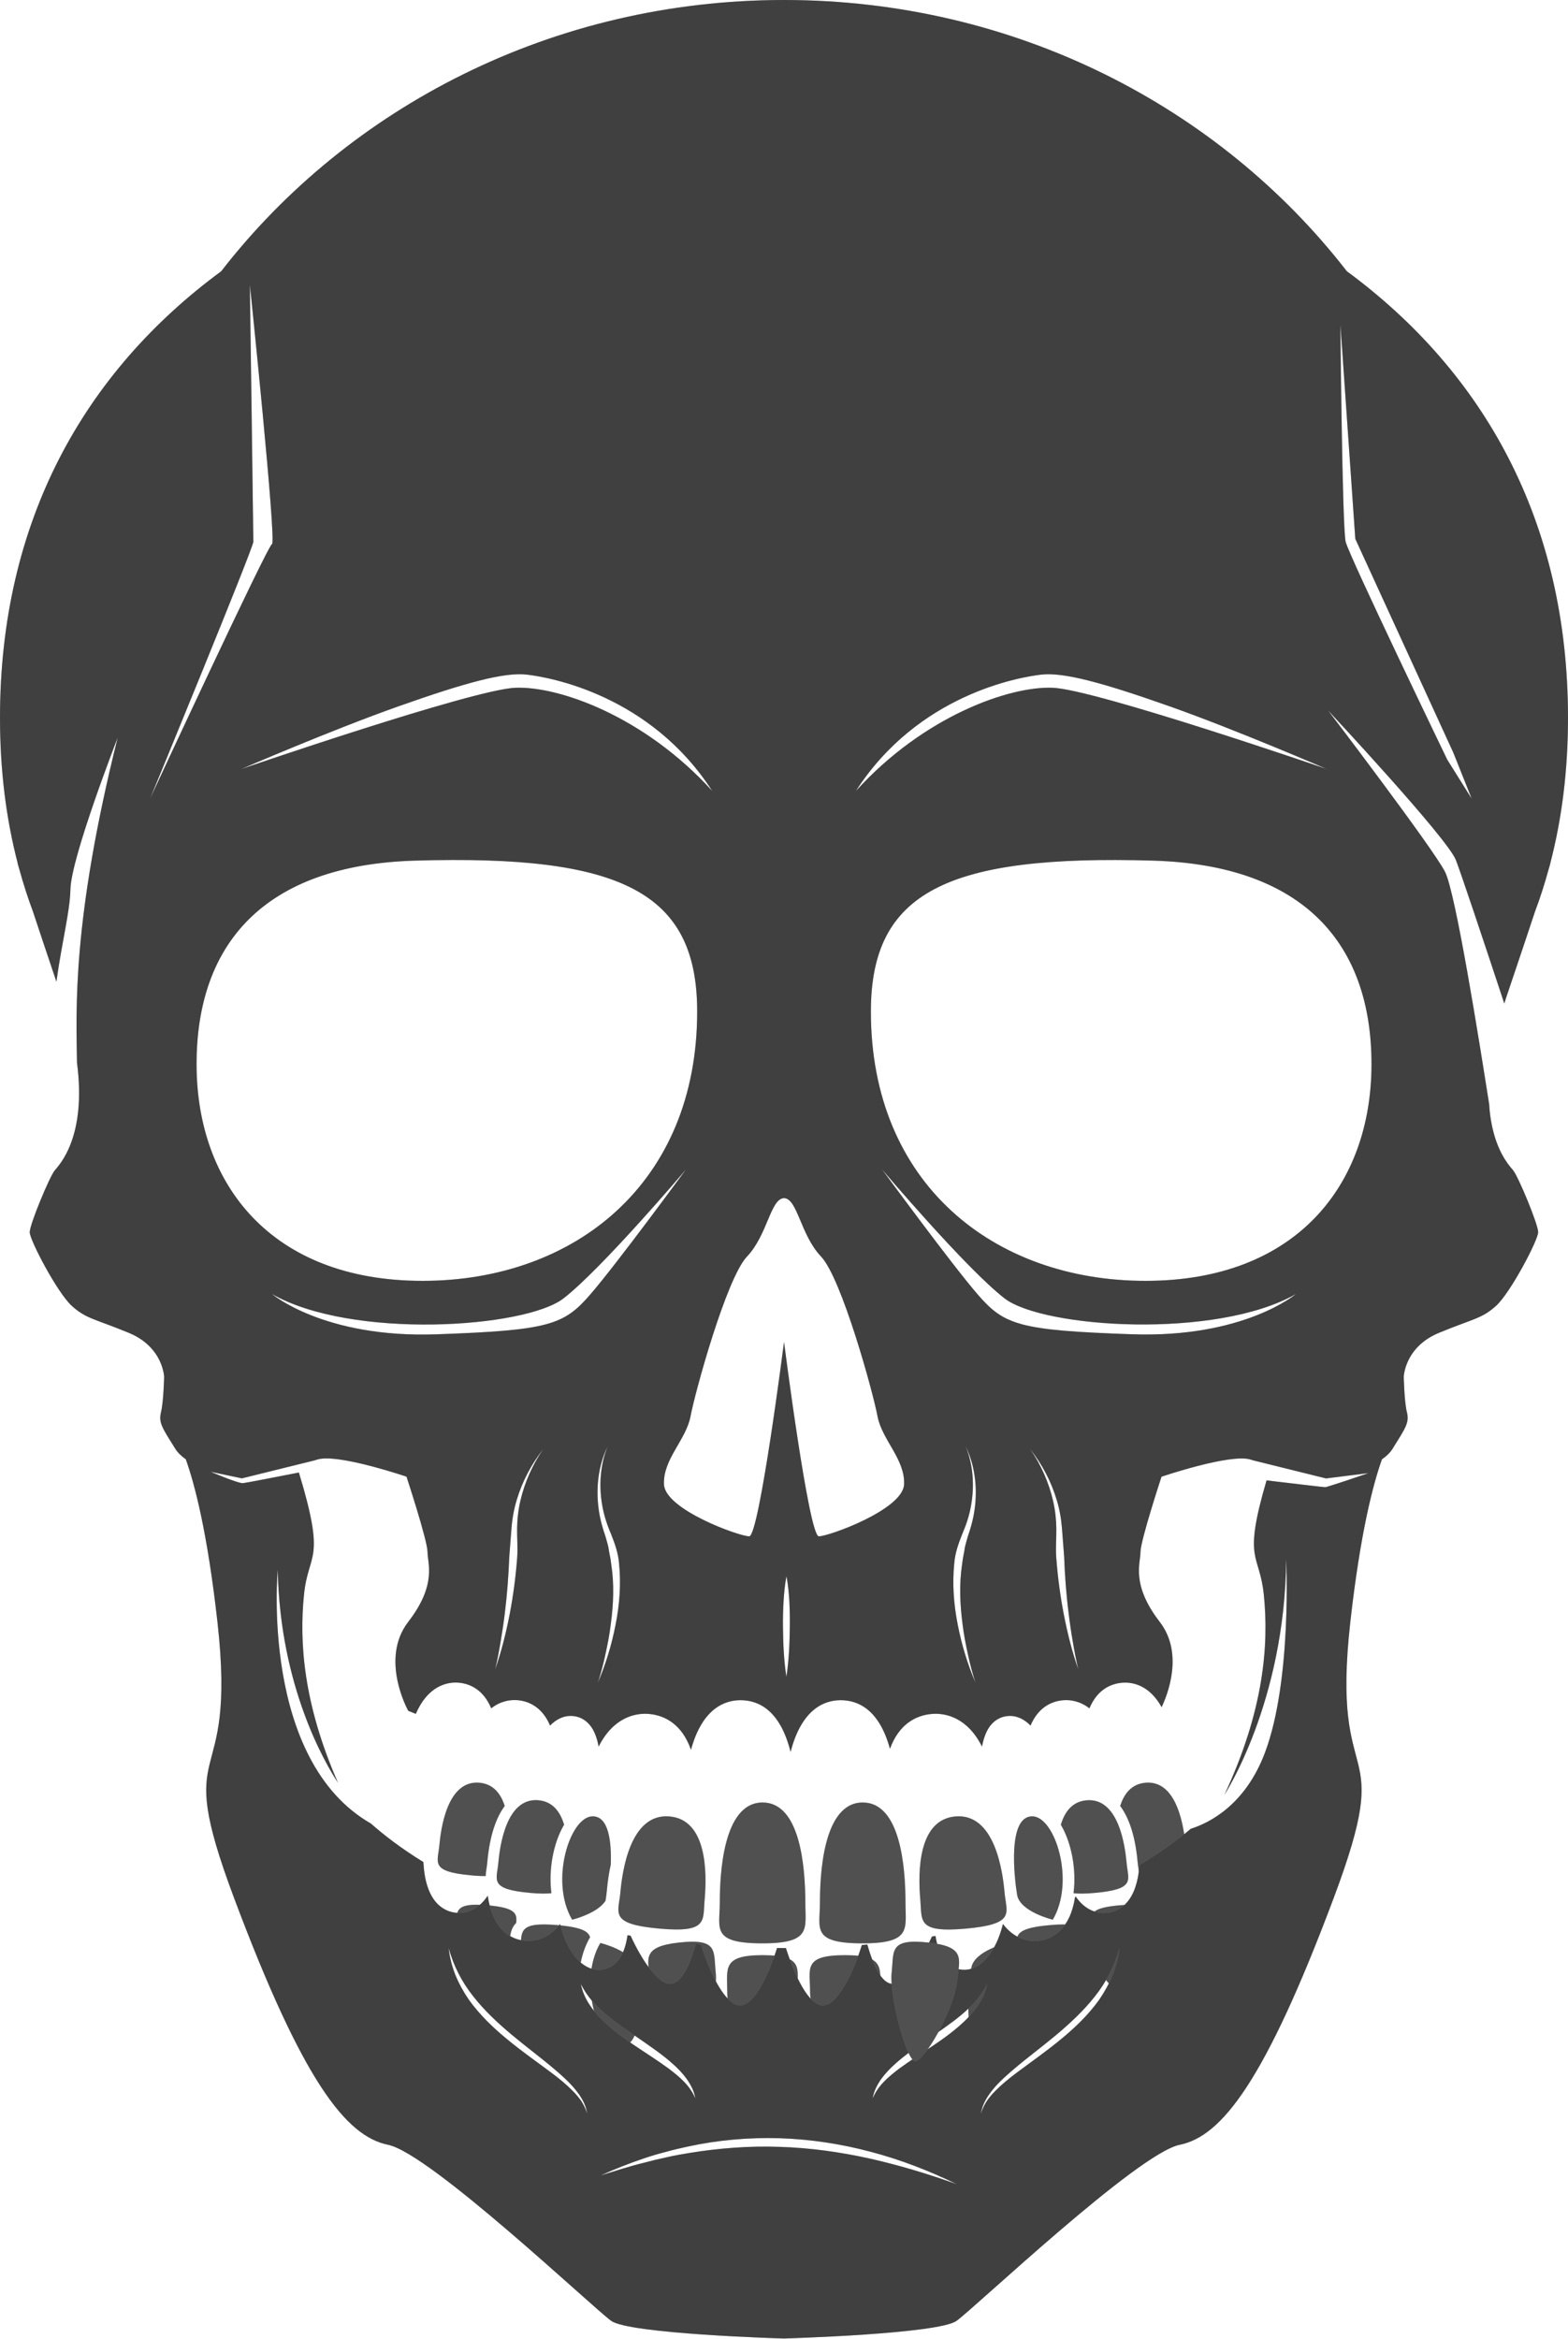 <svg width="426" height="635" viewBox="0 0 426 635" fill="none" xmlns="http://www.w3.org/2000/svg">
<path d="M131.959 509.382C131.975 508.66 132.071 507.953 132.183 507.263C132.264 506.749 132.344 506.203 132.392 505.609C133.066 498.127 134.896 493.358 137.127 490.355C136.052 486.999 134.013 484.382 130.273 484.045C121.509 483.258 119.775 496.521 119.358 501.113C118.941 505.705 116.758 508.178 128.01 509.19C129.583 509.35 130.851 509.398 131.959 509.382Z" fill="#A1A1A1"/>
<path d="M131.959 509.382C131.975 508.66 132.071 507.953 132.183 507.263C132.264 506.749 132.344 506.203 132.392 505.609C133.066 498.127 134.896 493.358 137.127 490.355C136.052 486.999 134.013 484.382 130.273 484.045C121.509 483.258 119.775 496.521 119.358 501.113C118.941 505.705 116.758 508.178 128.01 509.19C129.583 509.35 130.851 509.398 131.959 509.382Z" fill="black" fill-opacity="0.5"/>
<path d="M144.046 513.959C146.582 514.183 148.428 514.199 149.809 514.039C148.974 507.472 150.402 500.439 153.083 495.734C153.131 495.638 153.195 495.557 153.26 495.461C152.216 491.929 150.162 489.151 146.293 488.797C137.529 488.011 135.795 501.274 135.378 505.866C134.977 510.474 132.778 512.947 144.046 513.959Z" fill="#A1A1A1"/>
<path d="M144.046 513.959C146.582 514.183 148.428 514.199 149.809 514.039C148.974 507.472 150.402 500.439 153.083 495.734C153.131 495.638 153.195 495.557 153.26 495.461C152.216 491.929 150.162 489.151 146.293 488.797C137.529 488.011 135.795 501.274 135.378 505.866C134.977 510.474 132.778 512.947 144.046 513.959Z" fill="black" fill-opacity="0.5"/>
<path d="M155.443 521.232C155.443 521.232 162.297 519.594 164.512 516.078C164.544 515.901 164.56 515.725 164.592 515.548C164.689 514.922 164.785 514.264 164.849 513.557C165.09 510.844 165.459 508.419 165.941 506.251C166.149 500.085 165.395 493.165 161.029 493.165C154.849 493.165 149.263 510.763 155.443 521.232Z" fill="#A1A1A1"/>
<path d="M155.443 521.232C155.443 521.232 162.297 519.594 164.512 516.078C164.544 515.901 164.56 515.725 164.592 515.548C164.689 514.922 164.785 514.264 164.849 513.557C165.09 510.844 165.459 508.419 165.941 506.251C166.149 500.085 165.395 493.165 161.029 493.165C154.849 493.165 149.263 510.763 155.443 521.232Z" fill="black" fill-opacity="0.5"/>
<path d="M191.431 515.917C192.153 507.841 191.897 494.096 181.928 493.197C171.141 492.234 169.039 508.307 168.541 513.862C168.043 519.434 165.347 522.42 179.2 523.657C192.378 524.845 190.933 521.489 191.431 515.917Z" fill="#A1A1A1"/>
<path d="M191.431 515.917C192.153 507.841 191.897 494.096 181.928 493.197C171.141 492.234 169.039 508.307 168.541 513.862C168.043 519.434 165.347 522.42 179.2 523.657C192.378 524.845 190.933 521.489 191.431 515.917Z" fill="black" fill-opacity="0.5"/>
<path d="M207.178 489.408C196.231 489.408 195.556 509.655 195.556 516.64C195.556 523.625 193.117 527.655 207.178 527.655C220.549 527.655 218.799 523.625 218.799 516.64C218.783 506.492 217.291 489.408 207.178 489.408Z" fill="#A1A1A1"/>
<path d="M207.178 489.408C196.231 489.408 195.556 509.655 195.556 516.64C195.556 523.625 193.117 527.655 207.178 527.655C220.549 527.655 218.799 523.625 218.799 516.64C218.783 506.492 217.291 489.408 207.178 489.408Z" fill="black" fill-opacity="0.5"/>
<path d="M311.194 484.045C307.454 484.382 305.399 486.983 304.34 490.355C306.571 493.358 308.417 498.126 309.075 505.609C309.123 506.203 309.219 506.749 309.284 507.263C309.38 507.937 309.492 508.66 309.508 509.382C310.6 509.398 311.884 509.35 313.441 509.206C324.709 508.194 322.51 505.721 322.093 501.129C321.692 496.537 319.958 483.258 311.194 484.045Z" fill="#A1A1A1"/>
<path d="M311.194 484.045C307.454 484.382 305.399 486.983 304.34 490.355C306.571 493.358 308.417 498.126 309.075 505.609C309.123 506.203 309.219 506.749 309.284 507.263C309.38 507.937 309.492 508.66 309.508 509.382C310.6 509.398 311.884 509.35 313.441 509.206C324.709 508.194 322.51 505.721 322.093 501.129C321.692 496.537 319.958 483.258 311.194 484.045Z" fill="black" fill-opacity="0.5"/>
<path d="M291.659 514.039C293.039 514.199 294.885 514.199 297.421 513.959C308.69 512.947 306.491 510.474 306.089 505.882C305.672 501.29 303.954 488.027 295.174 488.814C291.306 489.167 289.251 491.945 288.208 495.477C288.256 495.574 288.32 495.654 288.384 495.75C291.065 500.439 292.493 507.472 291.659 514.039Z" fill="#A1A1A1"/>
<path d="M291.659 514.039C293.039 514.199 294.885 514.199 297.421 513.959C308.69 512.947 306.491 510.474 306.089 505.882C305.672 501.29 303.954 488.027 295.174 488.814C291.306 489.167 289.251 491.945 288.208 495.477C288.256 495.574 288.32 495.654 288.384 495.75C291.065 500.439 292.493 507.472 291.659 514.039Z" fill="black" fill-opacity="0.5"/>
<path d="M286.025 521.232C292.205 510.763 286.619 493.165 280.439 493.165C273.665 493.165 275.559 509.8 276.329 514.456C277.084 519.097 286.025 521.232 286.025 521.232Z" fill="#A1A1A1"/>
<path d="M286.025 521.232C292.205 510.763 286.619 493.165 280.439 493.165C273.665 493.165 275.559 509.8 276.329 514.456C277.084 519.097 286.025 521.232 286.025 521.232Z" fill="black" fill-opacity="0.5"/>
<path d="M246.007 516.64C246.007 506.492 244.498 489.408 234.386 489.408C223.438 489.408 222.764 509.655 222.764 516.64C222.764 523.625 220.324 527.655 234.386 527.655C247.757 527.655 246.007 523.625 246.007 516.64Z" fill="#A1A1A1"/>
<path d="M246.007 516.64C246.007 506.492 244.498 489.408 234.386 489.408C223.438 489.408 222.764 509.655 222.764 516.64C222.764 523.625 220.324 527.655 234.386 527.655C247.757 527.655 246.007 523.625 246.007 516.64Z" fill="black" fill-opacity="0.5"/>
<path d="M272.926 513.862C272.428 508.29 270.326 492.234 259.539 493.197C249.571 494.096 249.314 507.825 250.036 515.917C250.534 521.489 249.089 524.845 262.268 523.673C276.12 522.437 273.424 519.434 272.926 513.862Z" fill="#A1A1A1"/>
<path d="M272.926 513.862C272.428 508.29 270.326 492.234 259.539 493.197C249.571 494.096 249.314 507.825 250.036 515.917C250.534 521.489 249.089 524.845 262.268 523.673C276.12 522.437 273.424 519.434 272.926 513.862Z" fill="black" fill-opacity="0.5"/>
<path d="M132.424 517.314C123.146 516.512 124.158 519.065 123.789 523.304C123.259 529.453 123.419 539.906 130.434 540.5C134.543 540.854 136.871 537.418 138.203 533.516C138.203 532.071 138.251 530.545 138.396 528.859C138.444 528.378 138.46 527.928 138.476 527.494C138.572 525.6 138.685 523.641 140.226 522.131C140.547 519.514 140.017 517.973 132.424 517.314Z" fill="#A1A1A1"/>
<path d="M132.424 517.314C123.146 516.512 124.158 519.065 123.789 523.304C123.259 529.453 123.419 539.906 130.434 540.5C134.543 540.854 136.871 537.418 138.203 533.516C138.203 532.071 138.251 530.545 138.396 528.859C138.444 528.378 138.46 527.928 138.476 527.494C138.572 525.6 138.685 523.641 140.226 522.131C140.547 519.514 140.017 517.973 132.424 517.314Z" fill="black" fill-opacity="0.5"/>
<path d="M151.334 522.693C140.627 521.778 141.799 524.54 141.398 529.148C140.82 535.828 141.06 547.164 149.167 547.871C153.276 548.224 155.828 545.478 157.417 542.01C156.839 536.518 157.594 530.626 160.307 526.001C159.825 524.315 157.803 523.255 151.334 522.693Z" fill="#A1A1A1"/>
<path d="M151.334 522.693C140.627 521.778 141.799 524.54 141.398 529.148C140.82 535.828 141.06 547.164 149.167 547.871C153.276 548.224 155.828 545.478 157.417 542.01C156.839 536.518 157.594 530.626 160.307 526.001C159.825 524.315 157.803 523.255 151.334 522.693Z" fill="black" fill-opacity="0.5"/>
<path d="M163.099 527.559C156.92 538.028 162.506 555.626 168.685 555.626C175.459 555.626 173.565 538.991 172.795 534.335C172.04 529.678 163.099 527.559 163.099 527.559Z" fill="#A1A1A1"/>
<path d="M163.099 527.559C156.92 538.028 162.506 555.626 168.685 555.626C175.459 555.626 173.565 538.991 172.795 534.335C172.04 529.678 163.099 527.559 163.099 527.559Z" fill="black" fill-opacity="0.5"/>
<path d="M184.529 527.43C174.272 528.554 175.989 531.814 176.647 537.691C177.594 546.233 185.861 559.897 188.076 559.656C190.58 559.383 195.107 541.624 194.465 535.732C193.807 529.839 195.316 526.242 184.529 527.43Z" fill="#A1A1A1"/>
<path d="M184.529 527.43C174.272 528.554 175.989 531.814 176.647 537.691C177.594 546.233 185.861 559.897 188.076 559.656C190.58 559.383 195.107 541.624 194.465 535.732C193.807 529.839 195.316 526.242 184.529 527.43Z" fill="black" fill-opacity="0.5"/>
<path d="M207.098 530.866C196.15 530.866 197.579 534.495 197.579 540.79C197.579 549.926 204.722 565.308 207.098 565.308C209.778 565.308 216.616 547.084 216.616 540.79C216.616 534.495 218.607 530.866 207.098 530.866Z" fill="#A1A1A1"/>
<path d="M207.098 530.866C196.15 530.866 197.579 534.495 197.579 540.79C197.579 549.926 204.722 565.308 207.098 565.308C209.778 565.308 216.616 547.084 216.616 540.79C216.616 534.495 218.607 530.866 207.098 530.866Z" fill="black" fill-opacity="0.5"/>
<path d="M229.602 530.866C218.077 530.866 220.083 534.495 220.083 540.79C220.083 547.084 226.922 565.308 229.602 565.308C231.978 565.308 239.121 549.926 239.121 540.79C239.121 534.495 240.55 530.866 229.602 530.866Z" fill="#A1A1A1"/>
<path d="M229.602 530.866C218.077 530.866 220.083 534.495 220.083 540.79C220.083 547.084 226.922 565.308 229.602 565.308C231.978 565.308 239.121 549.926 239.121 540.79C239.121 534.495 240.55 530.866 229.602 530.866Z" fill="black" fill-opacity="0.5"/>
<path d="M304.259 517.314C296.683 517.973 296.137 519.498 296.458 522.148C298.015 523.657 298.111 525.616 298.208 527.511C298.224 527.944 298.256 528.394 298.288 528.875C298.433 530.545 298.481 532.087 298.481 533.532C299.813 537.418 302.14 540.87 306.25 540.517C313.264 539.906 313.425 529.469 312.895 523.32C312.542 519.065 313.537 516.528 304.259 517.314Z" fill="#A1A1A1"/>
<path d="M304.259 517.314C296.683 517.973 296.137 519.498 296.458 522.148C298.015 523.657 298.111 525.616 298.208 527.511C298.224 527.944 298.256 528.394 298.288 528.875C298.433 530.545 298.481 532.087 298.481 533.532C299.813 537.418 302.14 540.87 306.25 540.517C313.264 539.906 313.425 529.469 312.895 523.32C312.542 519.065 313.537 516.528 304.259 517.314Z" fill="black" fill-opacity="0.5"/>
<path d="M285.366 522.693C278.898 523.255 276.875 524.315 276.377 525.969C279.09 530.593 279.845 536.486 279.267 541.978C280.856 545.446 283.408 548.192 287.517 547.838C295.624 547.148 295.864 535.796 295.287 529.116C294.901 524.54 296.073 521.778 285.366 522.693Z" fill="#A1A1A1"/>
<path d="M285.366 522.693C278.898 523.255 276.875 524.315 276.377 525.969C279.09 530.593 279.845 536.486 279.267 541.978C280.856 545.446 283.408 548.192 287.517 547.838C295.624 547.148 295.864 535.796 295.287 529.116C294.901 524.54 296.073 521.778 285.366 522.693Z" fill="black" fill-opacity="0.5"/>
<path d="M263.889 534.335C263.135 538.991 261.225 555.626 267.998 555.626C274.178 555.626 279.764 538.028 273.584 527.559C273.584 527.559 264.644 529.678 263.889 534.335Z" fill="#A1A1A1"/>
<path d="M263.889 534.335C263.135 538.991 261.225 555.626 267.998 555.626C274.178 555.626 279.764 538.028 273.584 527.559C273.584 527.559 264.644 529.678 263.889 534.335Z" fill="black" fill-opacity="0.5"/>
<path d="M421.2 234.35C424.331 222.323 426 209.205 426 194.882C426 141.477 403.094 101.03 365.902 73.637C331.246 28.966 275.658 0 213.008 0C150.358 0 94.77 28.966 60.098 73.653C22.906 101.03 0 141.477 0 194.882C0 209.205 1.669 222.323 4.8 234.35H4.783C4.783 234.35 4.719 234.318 5.233 235.971C6.324 239.937 7.56 243.791 8.957 247.516C10.466 252.092 12.537 258.258 15.329 266.56C16.774 255.914 19.005 247.564 19.134 241.495C19.31 232.76 31.975 200.277 31.975 200.277C19.487 250.23 20.723 274.122 20.916 288.509C20.916 288.509 20.916 288.509 20.916 288.525C23.596 308.934 15.972 316.4 14.848 317.813C13.419 319.595 8.074 332.441 8.074 334.576C8.074 336.712 15.57 350.987 19.487 354.551C23.404 358.116 25.795 358.084 35.057 361.921C44.335 365.775 44.592 373.835 44.592 373.835C44.592 373.835 44.448 380.595 43.741 383.437C43.035 386.296 44.094 387.725 47.658 393.425C48.316 394.469 49.295 395.384 50.467 396.203C52.859 402.834 56.326 415.92 59.071 440.343C64.544 488.899 46.47 469.663 63.581 515.312C82.266 565.137 94.016 580.037 105.429 582.35C116.841 584.662 161.08 626.602 166.072 630.167C171.016 633.699 212.189 634.936 212.944 634.952H212.96H212.976C213.73 634.936 254.903 633.699 259.863 630.167C264.855 626.602 309.094 584.662 320.507 582.35C331.92 580.037 343.67 565.137 362.354 515.312C379.482 469.663 361.407 488.899 366.865 440.343C369.61 415.969 373.077 402.882 375.453 396.235C376.641 395.4 377.652 394.468 378.31 393.409C381.873 387.692 382.949 386.279 382.227 383.421C381.52 380.563 381.376 373.819 381.376 373.819C381.376 373.819 381.633 365.743 390.911 361.905C400.189 358.052 402.564 358.1 406.481 354.535C410.398 350.97 417.894 336.696 417.894 334.56C417.894 332.425 412.548 319.579 411.12 317.797C410.462 316.962 407.54 314.04 405.807 307.601C405.213 305.433 404.763 302.864 404.587 299.846C401.794 282.103 395.437 242.201 392.564 236.662C389.081 229.966 360.813 192.891 360.813 192.891C360.813 192.891 393.11 227.429 395.517 233.467C396.802 236.694 403.11 255.593 408.696 272.485C409.017 271.425 409.37 270.333 409.755 269.225C413.03 259.527 415.374 252.542 417.043 247.484C418.456 243.759 419.676 239.905 420.767 235.939C421.265 234.269 421.217 234.318 421.217 234.318L421.2 234.35ZM282.85 183.176C288.917 182.47 299.431 185.312 317.634 191.735C335.837 198.158 360.444 208.803 360.444 208.803C360.444 208.803 297.665 187.207 286.012 186.741C274.358 186.259 251.051 194.352 232.511 214.792C249.382 188.588 276.782 183.883 282.85 183.176ZM213.008 325.312C216.684 325.44 217.438 335.251 223.056 341.16C228.675 347.069 237.198 378.074 238.402 384.513C239.606 390.952 245.914 396.187 245.625 403.043C245.32 409.883 225.175 417.141 222.463 417.141C219.75 417.141 213.008 364.378 213.008 364.378C213.008 364.378 206.266 417.141 203.553 417.141C200.841 417.141 180.696 409.899 180.391 403.043C180.086 396.203 186.41 390.968 187.614 384.513C188.818 378.074 197.341 347.053 202.96 341.16C208.562 335.251 209.316 325.456 213.008 325.312ZM286.092 407.458C284.936 402.481 282.817 397.712 279.88 393.441C283.074 397.503 285.562 402.176 287.071 407.202C287.842 409.706 288.307 412.308 288.516 414.941L289.11 422.664C289.302 427.803 289.672 432.925 290.33 438.031C290.635 440.584 291.004 443.137 291.453 445.674C291.871 448.227 292.352 450.764 292.962 453.269C291.229 448.387 289.993 443.329 288.997 438.239C288.018 433.133 287.344 427.963 286.959 422.777C286.782 420.192 287.023 417.542 286.991 415.005C286.959 412.484 286.67 409.947 286.092 407.458ZM265.722 351.581C258.595 343.376 239.622 317.492 239.622 317.492C239.622 317.492 262.448 344.435 272.914 352.528C283.379 360.621 330.459 363.704 352.097 351.34C352.097 351.34 337.956 363.35 307.457 362.275C276.959 361.215 272.865 359.802 265.722 351.581ZM261.501 440.921C261.822 443.618 262.335 446.3 262.913 448.949C263.475 451.615 264.165 454.264 265.016 456.865C262.849 451.824 261.26 446.541 260.2 441.114C259.125 435.702 258.692 430.115 259.253 424.527C259.462 421.717 260.425 419.003 261.469 416.418C262.544 413.929 263.379 411.392 263.828 408.727C264.775 403.444 264.422 397.808 262.367 392.718C264.759 397.664 265.514 403.364 264.904 408.871C264.615 411.633 263.908 414.395 262.993 416.996C262.656 418.297 262.191 419.533 262.03 420.866C261.902 421.524 261.806 422.183 261.661 422.825C261.533 423.483 261.485 424.142 261.372 424.8C260.586 430.099 260.794 435.558 261.501 440.921ZM214.581 441.627C214.533 446.188 214.34 450.748 213.65 455.308C212.944 450.748 212.767 446.188 212.719 441.627C212.687 439.347 212.751 437.067 212.88 434.787C213.024 432.507 213.233 430.227 213.666 427.947C214.1 430.227 214.308 432.507 214.453 434.787C214.565 437.067 214.613 439.347 214.581 441.627ZM166.072 424.816C165.96 424.158 165.928 423.483 165.783 422.841C165.623 422.199 165.543 421.54 165.414 420.882C165.254 419.549 164.788 418.313 164.451 417.012C163.536 414.411 162.83 411.649 162.541 408.888C161.931 403.364 162.685 397.664 165.077 392.734C163.023 397.824 162.685 403.444 163.616 408.743C164.082 411.408 164.901 413.945 165.976 416.434C167.019 419.035 167.983 421.749 168.191 424.543C168.753 430.131 168.32 435.719 167.244 441.13C166.185 446.541 164.596 451.84 162.429 456.881C163.279 454.28 163.97 451.631 164.531 448.965C165.109 446.3 165.639 443.635 165.944 440.937C166.682 435.558 166.891 430.099 166.072 424.816ZM160.278 351.581C153.151 359.786 149.041 361.215 118.543 362.291C88.044 363.366 73.903 351.356 73.903 351.356C95.541 363.72 142.621 360.637 153.086 352.544C163.552 344.451 186.378 317.508 186.378 317.508C186.378 317.508 167.421 343.376 160.278 351.581ZM140.518 422.777C140.133 427.963 139.458 433.133 138.479 438.239C137.484 443.346 136.248 448.387 134.514 453.269C135.141 450.764 135.606 448.211 136.023 445.674C136.457 443.137 136.842 440.584 137.147 438.031C137.789 432.925 138.158 427.786 138.367 422.664L138.961 414.941C139.17 412.308 139.635 409.706 140.406 407.202C141.914 402.176 144.402 397.503 147.597 393.441C144.675 397.696 142.54 402.481 141.385 407.458C140.807 409.947 140.518 412.484 140.486 415.005C140.454 417.542 140.694 420.192 140.518 422.777ZM108.382 191.735C126.569 185.312 137.099 182.454 143.166 183.176C149.234 183.883 176.635 188.604 193.521 214.792C174.965 194.352 151.658 186.259 140.004 186.741C128.351 187.223 65.572 208.803 65.572 208.803C65.572 208.803 90.195 198.158 108.382 191.735ZM40.772 216.848C40.772 216.848 68.83 148.815 68.83 147.081C68.83 145.347 67.883 77.314 67.883 77.314C67.883 77.314 75.171 147.241 73.903 147.723C72.635 148.205 40.772 216.848 40.772 216.848ZM112.764 233.675C168.721 232.021 189.412 242.169 189.412 274.668C189.412 321.378 156.008 347.775 114.803 347.775C73.598 347.775 53.404 321.442 53.404 288.943C53.404 256.444 71.575 234.88 112.764 233.675ZM157.95 570.516C157.244 569.504 156.457 568.557 155.574 567.69C153.841 565.94 151.915 564.366 149.924 562.873C145.943 559.886 141.818 557.028 137.934 553.817C134.033 550.637 130.341 547.089 127.371 542.946C125.927 540.843 124.691 538.611 123.728 536.25C122.797 533.89 122.155 531.417 121.898 528.912C123.198 533.762 125.509 538.193 128.575 542.047C131.609 545.917 135.237 549.289 139.041 552.484C142.845 555.663 146.874 558.634 150.711 561.893C152.621 563.531 154.531 565.201 156.152 567.16C157.758 569.087 159.202 571.335 159.507 573.872C159.17 572.667 158.608 571.559 157.95 570.516ZM157.822 538.675C159.427 542.095 161.995 544.728 164.788 547.073C167.581 549.417 170.663 551.456 173.713 553.576C176.763 555.695 179.893 557.799 182.734 560.336C184.163 561.588 185.495 562.969 186.619 564.543C187.71 566.116 188.625 567.866 188.898 569.745C187.453 566.245 184.564 563.852 181.659 561.652C178.705 559.485 175.559 557.51 172.461 555.422C169.363 553.335 166.281 551.119 163.552 548.422C160.888 545.74 158.48 542.432 157.822 538.675ZM236.171 586.059C228.129 584.292 219.958 583.152 211.756 582.912C203.553 582.623 195.335 583.249 187.213 584.582C185.19 584.919 183.152 585.256 181.145 585.738L178.127 586.412L175.126 587.183C171.097 588.146 167.164 589.447 163.199 590.667C166.987 588.949 170.856 587.424 174.805 586.091C176.779 585.417 178.769 584.822 180.792 584.309C182.798 583.73 184.837 583.281 186.876 582.831C195.046 581.049 203.457 580.326 211.82 580.567C220.199 580.84 228.53 582.109 236.588 584.26C244.662 586.38 252.463 589.415 259.928 593.043C252.11 590.25 244.197 587.857 236.171 586.059ZM253.539 555.406C250.441 557.494 247.295 559.469 244.341 561.636C241.436 563.836 238.547 566.229 237.102 569.729C237.375 567.85 238.306 566.1 239.381 564.526C240.505 562.969 241.853 561.588 243.266 560.32C246.107 557.783 249.237 555.679 252.287 553.56C255.337 551.44 258.419 549.401 261.212 547.057C263.989 544.712 266.573 542.079 268.178 538.659C267.52 542.416 265.128 545.724 262.448 548.389C259.719 551.087 256.637 553.303 253.539 555.406ZM302.288 536.25C301.325 538.595 300.089 540.843 298.645 542.946C295.675 547.105 291.983 550.637 288.082 553.817C284.198 557.028 280.073 559.886 276.092 562.873C274.101 564.366 272.175 565.94 270.441 567.69C269.559 568.557 268.772 569.504 268.066 570.516C267.408 571.559 266.846 572.667 266.525 573.888C266.83 571.367 268.275 569.119 269.88 567.176C271.501 565.217 273.427 563.547 275.321 561.909C279.158 558.65 283.187 555.679 286.991 552.5C290.779 549.305 294.423 545.933 297.457 542.063C300.523 538.225 302.818 533.778 304.134 528.929C303.861 531.417 303.219 533.89 302.288 536.25ZM360.011 403.798C359.626 403.798 350.572 402.722 344.103 401.951C337.57 424.19 342.161 421.524 343.349 432.893C344.778 446.637 343.349 464.525 332.642 487.341C332.642 487.341 349.096 462.26 349.433 423.355C349.433 423.355 351.038 456.127 343.718 475.748C338.325 490.215 328.389 495.016 323.525 496.542C320.026 499.496 315.419 502.9 309.576 506.385C308.886 516.035 304.552 519.054 300.555 519.391C298.259 519.583 294.937 518.829 292.288 514.991C292.224 515.023 292.16 515.039 292.079 515.071C290.731 523.758 286.108 526.616 281.854 526.986C279.238 527.21 275.498 526.375 272.48 522.393C271.87 524.866 271.003 527.146 269.912 529.041C267.777 532.782 264.968 534.837 261.966 534.837C259.911 534.837 258.114 534.003 256.765 532.397C255.369 530.759 254.582 528.334 254.165 525.653C253.844 525.701 253.523 525.749 253.202 525.797C250.072 532.573 245.625 539.012 242.254 538.643C239.445 538.338 237.198 533.521 235.641 527.981C235.144 528.029 234.646 528.077 234.148 528.11C231.66 536.154 227.439 544.504 223.57 544.504C219.686 544.504 215.929 536.491 213.522 528.929C213.329 528.929 213.152 528.929 212.96 528.929C212.334 528.929 211.74 528.912 211.114 528.912C208.706 536.475 204.934 544.504 201.065 544.504C197.181 544.504 192.927 536.074 190.455 527.981C189.99 527.949 189.492 527.917 189.027 527.869C187.47 533.473 185.206 538.322 182.381 538.643C178.962 539.012 174.468 532.445 171.321 525.573C171.048 525.524 170.76 525.476 170.487 525.444C170.085 528.206 169.299 530.711 167.87 532.397C166.522 533.986 164.724 534.837 162.669 534.837C159.684 534.837 156.859 532.782 154.724 529.041C153.648 527.146 152.765 524.866 152.172 522.393C149.154 526.375 145.414 527.194 142.781 526.97C138.463 526.6 133.808 523.678 132.508 514.718C129.827 518.748 126.424 519.583 124.081 519.375C119.988 519.021 115.541 515.842 115.028 505.582C108.88 501.808 104.176 498.148 100.757 495.113L100.773 495.129C70.612 477.852 75.46 426.261 75.46 426.261C76.07 457.957 88.382 478.831 91.833 484.066C82.49 462.806 81.238 445.947 82.603 432.876C83.823 421.155 88.654 424.35 81.206 399.815C75.187 401.004 66.808 402.625 66.005 402.706C64.753 402.818 57.209 399.607 57.209 399.607L65.716 401.405L85.46 396.524C85.701 396.443 85.958 396.363 86.182 396.299C86.535 396.187 86.937 396.106 87.386 396.058C93.903 395.32 110.437 400.939 110.437 400.939C110.437 400.939 116.151 418.297 116.151 421.396C116.151 424.495 118.768 430.195 110.918 440.359C103.069 450.523 110.918 464.524 110.918 464.524C111.576 464.797 112.283 465.086 112.973 465.343C116.167 457.909 121.304 456.592 124.627 456.881C127.933 457.17 131.433 458.985 133.455 463.85C135.959 461.859 138.64 461.458 140.646 461.634C143.937 461.923 147.42 463.722 149.443 468.523C151.128 466.821 153.022 465.905 155.013 465.905C157.067 465.905 158.865 466.74 160.213 468.346C161.466 469.807 162.204 471.911 162.637 474.239C166.586 466.403 172.477 465.022 176.362 465.375C180.712 465.761 185.335 468.25 187.726 475.106C190.824 463.754 197.004 461.634 201.162 461.634C206.218 461.634 211.981 464.46 214.79 475.684C217.84 463.834 224.148 461.634 228.37 461.634C233.298 461.634 238.9 464.316 241.789 474.833C244.213 468.169 248.788 465.761 253.089 465.375C256.974 465.022 262.865 466.403 266.798 474.239C267.231 471.911 267.986 469.807 269.222 468.346C270.57 466.756 272.368 465.905 274.422 465.905C276.397 465.905 278.307 466.821 279.976 468.523C282.015 463.722 285.498 461.939 288.789 461.65C290.795 461.474 293.46 461.875 295.98 463.85C298.003 458.985 301.518 457.186 304.825 456.897C307.858 456.625 312.385 457.7 315.595 463.529C317.201 460.141 321.679 448.917 315.082 440.375C307.232 430.211 309.849 424.495 309.849 421.412C309.849 418.313 315.563 400.955 315.563 400.955C315.563 400.955 334.472 394.533 339.818 396.315C339.994 396.379 340.219 396.443 340.428 396.508L360.268 401.421L371.793 399.976C371.793 399.992 360.621 403.798 360.011 403.798ZM372.612 288.943C372.612 321.426 352.418 347.775 311.213 347.775C270.008 347.775 236.604 321.378 236.604 274.668C236.604 242.185 257.279 232.037 313.252 233.675C354.425 234.88 372.612 256.444 372.612 288.943ZM393.19 206.25C393.19 206.25 366.56 151.063 365.597 147.113C364.65 143.163 364.168 88.136 364.168 88.136L368.213 146.31L394.843 204.355L399.835 216.864L393.19 206.25Z" fill="#A1A1A1"/>
<path d="M421.2 234.35C424.331 222.323 426 209.205 426 194.882C426 141.477 403.094 101.03 365.902 73.637C331.246 28.966 275.658 0 213.008 0C150.358 0 94.77 28.966 60.098 73.653C22.906 101.03 0 141.477 0 194.882C0 209.205 1.669 222.323 4.8 234.35H4.783C4.783 234.35 4.719 234.318 5.233 235.971C6.324 239.937 7.56 243.791 8.957 247.516C10.466 252.092 12.537 258.258 15.329 266.56C16.774 255.914 19.005 247.564 19.134 241.495C19.31 232.76 31.975 200.277 31.975 200.277C19.487 250.23 20.723 274.122 20.916 288.509C20.916 288.509 20.916 288.509 20.916 288.525C23.596 308.934 15.972 316.4 14.848 317.813C13.419 319.595 8.074 332.441 8.074 334.576C8.074 336.712 15.57 350.987 19.487 354.551C23.404 358.116 25.795 358.084 35.057 361.921C44.335 365.775 44.592 373.835 44.592 373.835C44.592 373.835 44.448 380.595 43.741 383.437C43.035 386.296 44.094 387.725 47.658 393.425C48.316 394.469 49.295 395.384 50.467 396.203C52.859 402.834 56.326 415.92 59.071 440.343C64.544 488.899 46.47 469.663 63.581 515.312C82.266 565.137 94.016 580.037 105.429 582.35C116.841 584.662 161.08 626.602 166.072 630.167C171.016 633.699 212.189 634.936 212.944 634.952H212.96H212.976C213.73 634.936 254.903 633.699 259.863 630.167C264.855 626.602 309.094 584.662 320.507 582.35C331.92 580.037 343.67 565.137 362.354 515.312C379.482 469.663 361.407 488.899 366.865 440.343C369.61 415.969 373.077 402.882 375.453 396.235C376.641 395.4 377.652 394.468 378.31 393.409C381.873 387.692 382.949 386.279 382.227 383.421C381.52 380.563 381.376 373.819 381.376 373.819C381.376 373.819 381.633 365.743 390.911 361.905C400.189 358.052 402.564 358.1 406.481 354.535C410.398 350.97 417.894 336.696 417.894 334.56C417.894 332.425 412.548 319.579 411.12 317.797C410.462 316.962 407.54 314.04 405.807 307.601C405.213 305.433 404.763 302.864 404.587 299.846C401.794 282.103 395.437 242.201 392.564 236.662C389.081 229.966 360.813 192.891 360.813 192.891C360.813 192.891 393.11 227.429 395.517 233.467C396.802 236.694 403.11 255.593 408.696 272.485C409.017 271.425 409.37 270.333 409.755 269.225C413.03 259.527 415.374 252.542 417.043 247.484C418.456 243.759 419.676 239.905 420.767 235.939C421.265 234.269 421.217 234.318 421.217 234.318L421.2 234.35ZM282.85 183.176C288.917 182.47 299.431 185.312 317.634 191.735C335.837 198.158 360.444 208.803 360.444 208.803C360.444 208.803 297.665 187.207 286.012 186.741C274.358 186.259 251.051 194.352 232.511 214.792C249.382 188.588 276.782 183.883 282.85 183.176ZM213.008 325.312C216.684 325.44 217.438 335.251 223.056 341.16C228.675 347.069 237.198 378.074 238.402 384.513C239.606 390.952 245.914 396.187 245.625 403.043C245.32 409.883 225.175 417.141 222.463 417.141C219.75 417.141 213.008 364.378 213.008 364.378C213.008 364.378 206.266 417.141 203.553 417.141C200.841 417.141 180.696 409.899 180.391 403.043C180.086 396.203 186.41 390.968 187.614 384.513C188.818 378.074 197.341 347.053 202.96 341.16C208.562 335.251 209.316 325.456 213.008 325.312ZM286.092 407.458C284.936 402.481 282.817 397.712 279.88 393.441C283.074 397.503 285.562 402.176 287.071 407.202C287.842 409.706 288.307 412.308 288.516 414.941L289.11 422.664C289.302 427.803 289.672 432.925 290.33 438.031C290.635 440.584 291.004 443.137 291.453 445.674C291.871 448.227 292.352 450.764 292.962 453.269C291.229 448.387 289.993 443.329 288.997 438.239C288.018 433.133 287.344 427.963 286.959 422.777C286.782 420.192 287.023 417.542 286.991 415.005C286.959 412.484 286.67 409.947 286.092 407.458ZM265.722 351.581C258.595 343.376 239.622 317.492 239.622 317.492C239.622 317.492 262.448 344.435 272.914 352.528C283.379 360.621 330.459 363.704 352.097 351.34C352.097 351.34 337.956 363.35 307.457 362.275C276.959 361.215 272.865 359.802 265.722 351.581ZM261.501 440.921C261.822 443.618 262.335 446.3 262.913 448.949C263.475 451.615 264.165 454.264 265.016 456.865C262.849 451.824 261.26 446.541 260.2 441.114C259.125 435.702 258.692 430.115 259.253 424.527C259.462 421.717 260.425 419.003 261.469 416.418C262.544 413.929 263.379 411.392 263.828 408.727C264.775 403.444 264.422 397.808 262.367 392.718C264.759 397.664 265.514 403.364 264.904 408.871C264.615 411.633 263.908 414.395 262.993 416.996C262.656 418.297 262.191 419.533 262.03 420.866C261.902 421.524 261.806 422.183 261.661 422.825C261.533 423.483 261.485 424.142 261.372 424.8C260.586 430.099 260.794 435.558 261.501 440.921ZM214.581 441.627C214.533 446.188 214.34 450.748 213.65 455.308C212.944 450.748 212.767 446.188 212.719 441.627C212.687 439.347 212.751 437.067 212.88 434.787C213.024 432.507 213.233 430.227 213.666 427.947C214.1 430.227 214.308 432.507 214.453 434.787C214.565 437.067 214.613 439.347 214.581 441.627ZM166.072 424.816C165.96 424.158 165.928 423.483 165.783 422.841C165.623 422.199 165.543 421.54 165.414 420.882C165.254 419.549 164.788 418.313 164.451 417.012C163.536 414.411 162.83 411.649 162.541 408.888C161.931 403.364 162.685 397.664 165.077 392.734C163.023 397.824 162.685 403.444 163.616 408.743C164.082 411.408 164.901 413.945 165.976 416.434C167.019 419.035 167.983 421.749 168.191 424.543C168.753 430.131 168.32 435.719 167.244 441.13C166.185 446.541 164.596 451.84 162.429 456.881C163.279 454.28 163.97 451.631 164.531 448.965C165.109 446.3 165.639 443.635 165.944 440.937C166.682 435.558 166.891 430.099 166.072 424.816ZM160.278 351.581C153.151 359.786 149.041 361.215 118.543 362.291C88.044 363.366 73.903 351.356 73.903 351.356C95.541 363.72 142.621 360.637 153.086 352.544C163.552 344.451 186.378 317.508 186.378 317.508C186.378 317.508 167.421 343.376 160.278 351.581ZM140.518 422.777C140.133 427.963 139.458 433.133 138.479 438.239C137.484 443.346 136.248 448.387 134.514 453.269C135.141 450.764 135.606 448.211 136.023 445.674C136.457 443.137 136.842 440.584 137.147 438.031C137.789 432.925 138.158 427.786 138.367 422.664L138.961 414.941C139.17 412.308 139.635 409.706 140.406 407.202C141.914 402.176 144.402 397.503 147.597 393.441C144.675 397.696 142.54 402.481 141.385 407.458C140.807 409.947 140.518 412.484 140.486 415.005C140.454 417.542 140.694 420.192 140.518 422.777ZM108.382 191.735C126.569 185.312 137.099 182.454 143.166 183.176C149.234 183.883 176.635 188.604 193.521 214.792C174.965 194.352 151.658 186.259 140.004 186.741C128.351 187.223 65.572 208.803 65.572 208.803C65.572 208.803 90.195 198.158 108.382 191.735ZM40.772 216.848C40.772 216.848 68.83 148.815 68.83 147.081C68.83 145.347 67.883 77.314 67.883 77.314C67.883 77.314 75.171 147.241 73.903 147.723C72.635 148.205 40.772 216.848 40.772 216.848ZM112.764 233.675C168.721 232.021 189.412 242.169 189.412 274.668C189.412 321.378 156.008 347.775 114.803 347.775C73.598 347.775 53.404 321.442 53.404 288.943C53.404 256.444 71.575 234.88 112.764 233.675ZM157.95 570.516C157.244 569.504 156.457 568.557 155.574 567.69C153.841 565.94 151.915 564.366 149.924 562.873C145.943 559.886 141.818 557.028 137.934 553.817C134.033 550.637 130.341 547.089 127.371 542.946C125.927 540.843 124.691 538.611 123.728 536.25C122.797 533.89 122.155 531.417 121.898 528.912C123.198 533.762 125.509 538.193 128.575 542.047C131.609 545.917 135.237 549.289 139.041 552.484C142.845 555.663 146.874 558.634 150.711 561.893C152.621 563.531 154.531 565.201 156.152 567.16C157.758 569.087 159.202 571.335 159.507 573.872C159.17 572.667 158.608 571.559 157.95 570.516ZM157.822 538.675C159.427 542.095 161.995 544.728 164.788 547.073C167.581 549.417 170.663 551.456 173.713 553.576C176.763 555.695 179.893 557.799 182.734 560.336C184.163 561.588 185.495 562.969 186.619 564.543C187.71 566.116 188.625 567.866 188.898 569.745C187.453 566.245 184.564 563.852 181.659 561.652C178.705 559.485 175.559 557.51 172.461 555.422C169.363 553.335 166.281 551.119 163.552 548.422C160.888 545.74 158.48 542.432 157.822 538.675ZM236.171 586.059C228.129 584.292 219.958 583.152 211.756 582.912C203.553 582.623 195.335 583.249 187.213 584.582C185.19 584.919 183.152 585.256 181.145 585.738L178.127 586.412L175.126 587.183C171.097 588.146 167.164 589.447 163.199 590.667C166.987 588.949 170.856 587.424 174.805 586.091C176.779 585.417 178.769 584.822 180.792 584.309C182.798 583.73 184.837 583.281 186.876 582.831C195.046 581.049 203.457 580.326 211.82 580.567C220.199 580.84 228.53 582.109 236.588 584.26C244.662 586.38 252.463 589.415 259.928 593.043C252.11 590.25 244.197 587.857 236.171 586.059ZM253.539 555.406C250.441 557.494 247.295 559.469 244.341 561.636C241.436 563.836 238.547 566.229 237.102 569.729C237.375 567.85 238.306 566.1 239.381 564.526C240.505 562.969 241.853 561.588 243.266 560.32C246.107 557.783 249.237 555.679 252.287 553.56C255.337 551.44 258.419 549.401 261.212 547.057C263.989 544.712 266.573 542.079 268.178 538.659C267.52 542.416 265.128 545.724 262.448 548.389C259.719 551.087 256.637 553.303 253.539 555.406ZM302.288 536.25C301.325 538.595 300.089 540.843 298.645 542.946C295.675 547.105 291.983 550.637 288.082 553.817C284.198 557.028 280.073 559.886 276.092 562.873C274.101 564.366 272.175 565.94 270.441 567.69C269.559 568.557 268.772 569.504 268.066 570.516C267.408 571.559 266.846 572.667 266.525 573.888C266.83 571.367 268.275 569.119 269.88 567.176C271.501 565.217 273.427 563.547 275.321 561.909C279.158 558.65 283.187 555.679 286.991 552.5C290.779 549.305 294.423 545.933 297.457 542.063C300.523 538.225 302.818 533.778 304.134 528.929C303.861 531.417 303.219 533.89 302.288 536.25ZM360.011 403.798C359.626 403.798 350.572 402.722 344.103 401.951C337.57 424.19 342.161 421.524 343.349 432.893C344.778 446.637 343.349 464.525 332.642 487.341C332.642 487.341 349.096 462.26 349.433 423.355C349.433 423.355 351.038 456.127 343.718 475.748C338.325 490.215 328.389 495.016 323.525 496.542C320.026 499.496 315.419 502.9 309.576 506.385C308.886 516.035 304.552 519.054 300.555 519.391C298.259 519.583 294.937 518.829 292.288 514.991C292.224 515.023 292.16 515.039 292.079 515.071C290.731 523.758 286.108 526.616 281.854 526.986C279.238 527.21 275.498 526.375 272.48 522.393C271.87 524.866 271.003 527.146 269.912 529.041C267.777 532.782 264.968 534.837 261.966 534.837C259.911 534.837 258.114 534.003 256.765 532.397C255.369 530.759 254.582 528.334 254.165 525.653C253.844 525.701 253.523 525.749 253.202 525.797C250.072 532.573 245.625 539.012 242.254 538.643C239.445 538.338 237.198 533.521 235.641 527.981C235.144 528.029 234.646 528.077 234.148 528.11C231.66 536.154 227.439 544.504 223.57 544.504C219.686 544.504 215.929 536.491 213.522 528.929C213.329 528.929 213.152 528.929 212.96 528.929C212.334 528.929 211.74 528.912 211.114 528.912C208.706 536.475 204.934 544.504 201.065 544.504C197.181 544.504 192.927 536.074 190.455 527.981C189.99 527.949 189.492 527.917 189.027 527.869C187.47 533.473 185.206 538.322 182.381 538.643C178.962 539.012 174.468 532.445 171.321 525.573C171.048 525.524 170.76 525.476 170.487 525.444C170.085 528.206 169.299 530.711 167.87 532.397C166.522 533.986 164.724 534.837 162.669 534.837C159.684 534.837 156.859 532.782 154.724 529.041C153.648 527.146 152.765 524.866 152.172 522.393C149.154 526.375 145.414 527.194 142.781 526.97C138.463 526.6 133.808 523.678 132.508 514.718C129.827 518.748 126.424 519.583 124.081 519.375C119.988 519.021 115.541 515.842 115.028 505.582C108.88 501.808 104.176 498.148 100.757 495.113L100.773 495.129C70.612 477.852 75.46 426.261 75.46 426.261C76.07 457.957 88.382 478.831 91.833 484.066C82.49 462.806 81.238 445.947 82.603 432.876C83.823 421.155 88.654 424.35 81.206 399.815C75.187 401.004 66.808 402.625 66.005 402.706C64.753 402.818 57.209 399.607 57.209 399.607L65.716 401.405L85.46 396.524C85.701 396.443 85.958 396.363 86.182 396.299C86.535 396.187 86.937 396.106 87.386 396.058C93.903 395.32 110.437 400.939 110.437 400.939C110.437 400.939 116.151 418.297 116.151 421.396C116.151 424.495 118.768 430.195 110.918 440.359C103.069 450.523 110.918 464.524 110.918 464.524C111.576 464.797 112.283 465.086 112.973 465.343C116.167 457.909 121.304 456.592 124.627 456.881C127.933 457.17 131.433 458.985 133.455 463.85C135.959 461.859 138.64 461.458 140.646 461.634C143.937 461.923 147.42 463.722 149.443 468.523C151.128 466.821 153.022 465.905 155.013 465.905C157.067 465.905 158.865 466.74 160.213 468.346C161.466 469.807 162.204 471.911 162.637 474.239C166.586 466.403 172.477 465.022 176.362 465.375C180.712 465.761 185.335 468.25 187.726 475.106C190.824 463.754 197.004 461.634 201.162 461.634C206.218 461.634 211.981 464.46 214.79 475.684C217.84 463.834 224.148 461.634 228.37 461.634C233.298 461.634 238.9 464.316 241.789 474.833C244.213 468.169 248.788 465.761 253.089 465.375C256.974 465.022 262.865 466.403 266.798 474.239C267.231 471.911 267.986 469.807 269.222 468.346C270.57 466.756 272.368 465.905 274.422 465.905C276.397 465.905 278.307 466.821 279.976 468.523C282.015 463.722 285.498 461.939 288.789 461.65C290.795 461.474 293.46 461.875 295.98 463.85C298.003 458.985 301.518 457.186 304.825 456.897C307.858 456.625 312.385 457.7 315.595 463.529C317.201 460.141 321.679 448.917 315.082 440.375C307.232 430.211 309.849 424.495 309.849 421.412C309.849 418.313 315.563 400.955 315.563 400.955C315.563 400.955 334.472 394.533 339.818 396.315C339.994 396.379 340.219 396.443 340.428 396.508L360.268 401.421L371.793 399.976C371.793 399.992 360.621 403.798 360.011 403.798ZM372.612 288.943C372.612 321.426 352.418 347.775 311.213 347.775C270.008 347.775 236.604 321.378 236.604 274.668C236.604 242.185 257.279 232.037 313.252 233.675C354.425 234.88 372.612 256.444 372.612 288.943ZM393.19 206.25C393.19 206.25 366.56 151.063 365.597 147.113C364.65 143.163 364.168 88.136 364.168 88.136L368.213 146.31L394.843 204.355L399.835 216.864L393.19 206.25Z" fill="black" fill-opacity="0.6"/>
<path d="M252.171 527.43C241.384 526.242 242.893 529.839 242.235 535.732C241.593 541.624 246.12 559.383 248.624 559.656C250.839 559.897 259.122 546.249 260.053 537.691C260.695 531.798 262.412 528.554 252.171 527.43Z" fill="#A1A1A1"/>
<path d="M252.171 527.43C241.384 526.242 242.893 529.839 242.235 535.732C241.593 541.624 246.12 559.383 248.624 559.656C250.839 559.897 259.122 546.249 260.053 537.691C260.695 531.798 262.412 528.554 252.171 527.43Z" fill="black" fill-opacity="0.5"/>
</svg>
